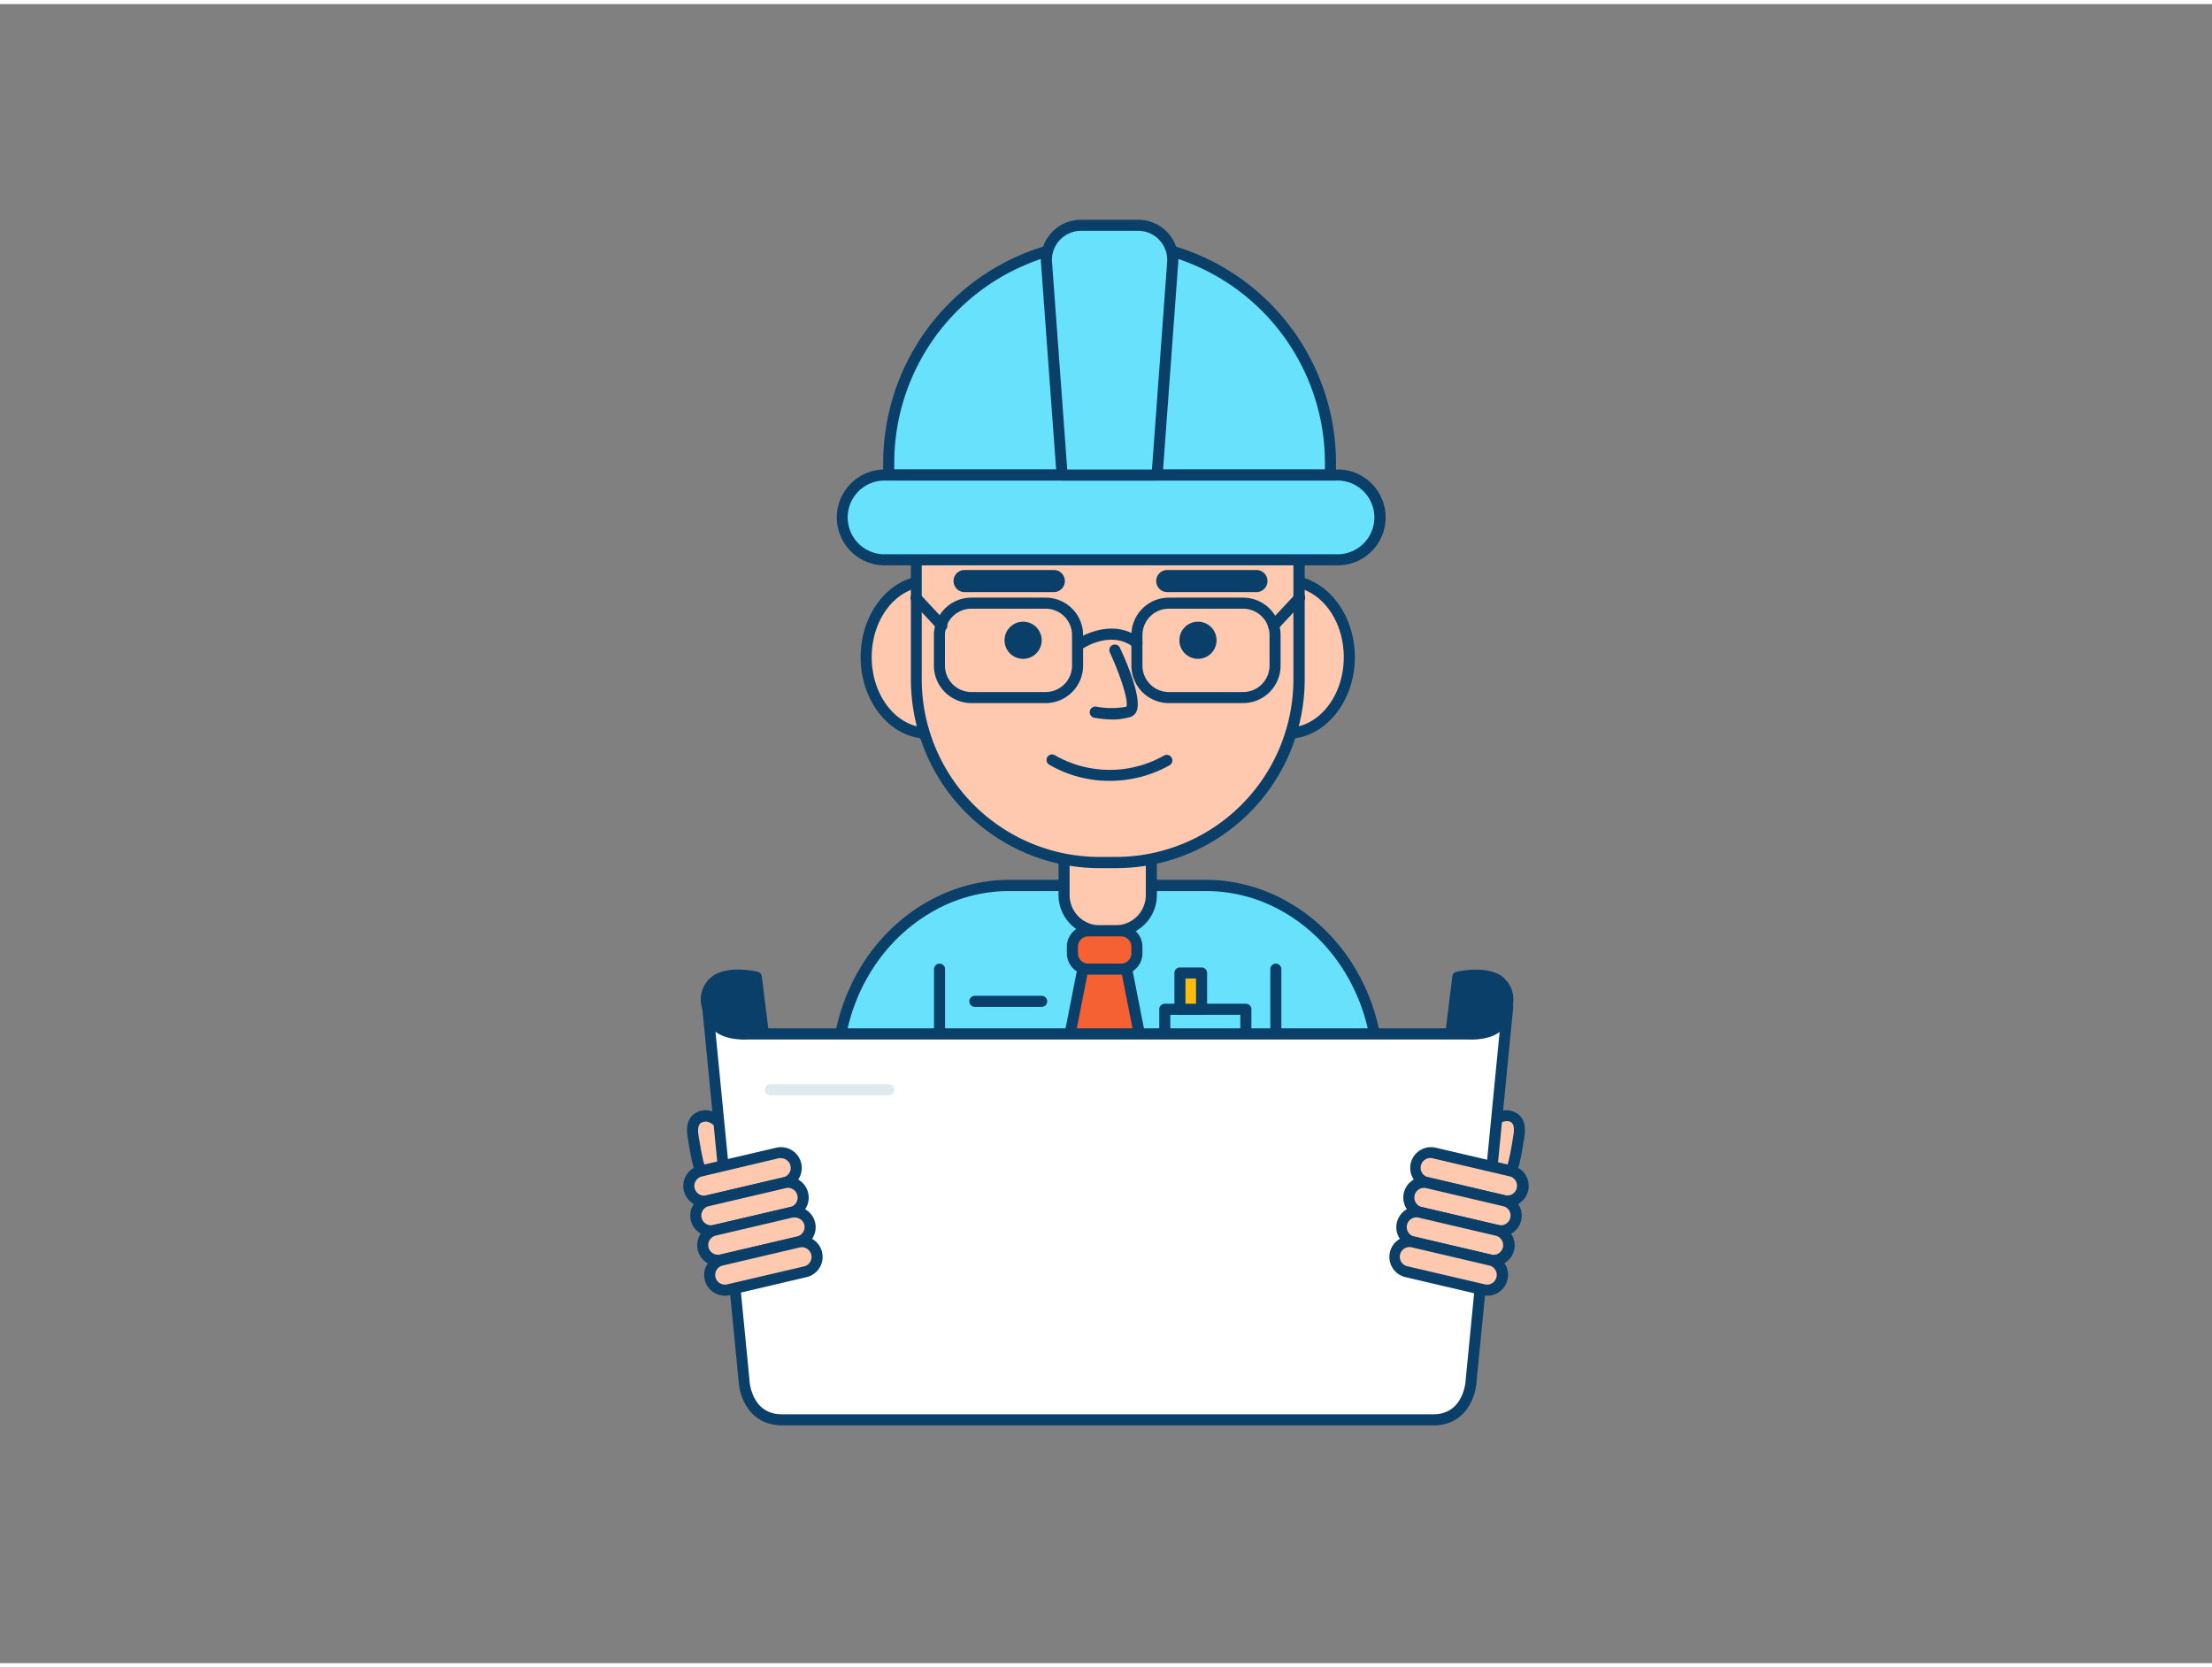 <svg xmlns="http://www.w3.org/2000/svg" viewBox="0 0 400 300" width="406" height="306" class="illustration styles_illustrationTablet__1DWOa"><rect x="0" y="0" width="400" height="300" fill="#808080" stroke="none"/><g id="_373_architect_outline" data-name="#373_architect_outline"><path d="M128,181.5s-1.13-3.3,1.58-5,7.21-.56,7.21-.56l2.53,20.36S128.92,191.42,128,181.5Z" fill="#093f68"></path><path d="M139.32,197.31a1.07,1.07,0,0,1-.43-.09c-.44-.21-10.84-5.22-11.88-15.51a5.26,5.26,0,0,1,2-6.05c3-1.89,7.78-.73,8-.68a1,1,0,0,1,.75.84l2.53,20.37a1,1,0,0,1-.41.93A1,1,0,0,1,139.32,197.31Zm-5.79-20.73a6.54,6.54,0,0,0-3.42.78c-2,1.24-1.2,3.72-1.17,3.82a.59.59,0,0,1,.05.23c.64,6.86,6.23,11.24,9.09,13.05l-2.2-17.67A13.84,13.84,0,0,0,133.53,176.58Z" fill="#093f68"></path><path d="M272.41,181.5s1.13-3.3-1.58-5-7.21-.56-7.21-.56l-2.53,20.36S271.49,191.42,272.41,181.5Z" fill="#093f68"></path><path d="M261.09,197.31a1,1,0,0,1-.58-.19,1,1,0,0,1-.41-.93l2.53-20.37a1,1,0,0,1,.75-.84c.2,0,5-1.21,8,.68a5.26,5.26,0,0,1,2,6.05c-1,10.29-11.44,15.3-11.88,15.51A1.07,1.07,0,0,1,261.09,197.31Zm3.44-20.52-2.2,17.67c2.86-1.81,8.45-6.19,9.09-13.05a1,1,0,0,1,.05-.23c0-.11.81-2.58-1.17-3.82C268.56,176.27,265.79,176.57,264.53,176.79Z" fill="#093f68"></path><path d="M125.38,205c-.2-1.16-.3-2.51.52-3.36a2.58,2.58,0,0,1,2.77-.42,5.6,5.6,0,0,1,2.23,1.93c1.92,2.53,5.81,12.26-.22,12.41C126.81,215.69,125.86,207.71,125.38,205Z" fill="#ffc9b0"></path><path d="M130.6,216.6c-4.33,0-5.5-7.16-6.07-10.62l-.13-.78h0c-.24-1.34-.37-3,.78-4.22a3.53,3.53,0,0,1,3.87-.65,6.62,6.62,0,0,1,2.65,2.24c1.42,1.88,4.39,8.36,2.71,11.85a3.88,3.88,0,0,1-3.71,2.17Zm-4.23-11.75c0,.23.08.51.13.81.4,2.45,1.47,8.94,4.11,8.94h0a2,2,0,0,0,2-1c1.1-2.27-1-7.77-2.51-9.77a4.52,4.52,0,0,0-1.81-1.6,1.59,1.59,0,0,0-1.67.19c-.53.54-.4,1.67-.25,2.48Z" fill="#093f68"></path><path d="M274.62,205c.2-1.16.3-2.51-.52-3.36a2.58,2.58,0,0,0-2.77-.42,5.6,5.6,0,0,0-2.23,1.93c-1.92,2.53-5.81,12.26.22,12.41C273.19,215.69,274.14,207.71,274.62,205Z" fill="#ffc9b0"></path><path d="M269.4,216.6h-.11a3.87,3.87,0,0,1-3.7-2.17c-1.68-3.49,1.29-10,2.71-11.85a6.62,6.62,0,0,1,2.65-2.24,3.53,3.53,0,0,1,3.87.65c1.15,1.18,1,2.88.78,4.22h0l-.13.79C274.9,209.44,273.73,216.6,269.4,216.6ZM272.46,202a2,2,0,0,0-.75.15,4.52,4.52,0,0,0-1.81,1.6c-1.51,2-3.61,7.5-2.51,9.77a2,2,0,0,0,2,1h0c2.64,0,3.71-6.49,4.11-8.94.05-.3.09-.57.13-.81h0c.15-.81.28-1.94-.25-2.48A1.25,1.25,0,0,0,272.46,202Zm2.16,3h0Z" fill="#093f68"></path><path d="M249.27,193.41v39.83H151.34V193.41c0-13.13,6.84-24.52,16.84-30.19a29,29,0,0,1,14.39-3.83H218a29.11,29.11,0,0,1,14.4,3.82C242.44,168.88,249.27,180.27,249.27,193.41Z" fill="#68e1fd"></path><path d="M249.27,234.24H151.34a1,1,0,0,1-1-1V193.41c0-13.1,6.65-25,17.34-31.06a30.22,30.22,0,0,1,14.89-4H218a30.21,30.21,0,0,1,14.89,4c10.69,6.06,17.34,18,17.34,31.07v39.83A1,1,0,0,1,249.27,234.24Zm-96.93-2h95.93V193.41c0-12.38-6.26-23.62-16.33-29.33a27.86,27.86,0,0,0-13.9-3.69H182.57a27.72,27.72,0,0,0-13.9,3.7c-10.07,5.71-16.33,16.94-16.33,29.32Z" fill="#093f68"></path><path d="M192.42,147.93H208.2a0,0,0,0,1,0,0v13.2a6.46,6.46,0,0,1-6.46,6.46h-2.87a6.46,6.46,0,0,1-6.46-6.46v-13.2A0,0,0,0,1,192.42,147.93Z" fill="#ffc9b0"></path><path d="M201.74,168.58h-2.87a7.46,7.46,0,0,1-7.45-7.46V147.93a1,1,0,0,1,1-1H208.2a1,1,0,0,1,1,1v13.19A7.47,7.47,0,0,1,201.74,168.58Zm-8.32-19.65v12.19a5.46,5.46,0,0,0,5.45,5.46h2.87a5.47,5.47,0,0,0,5.46-5.46V148.93Z" fill="#093f68"></path><ellipse cx="167.79" cy="118.09" rx="11.16" ry="13.76" fill="#ffc9b0"></ellipse><path d="M167.79,132.85c-6.7,0-12.16-6.62-12.16-14.76s5.46-14.76,12.16-14.76,12.15,6.62,12.15,14.76S174.49,132.85,167.79,132.85Zm0-27.52c-5.6,0-10.16,5.72-10.16,12.76s4.56,12.76,10.16,12.76,10.15-5.72,10.15-12.76S173.39,105.33,167.79,105.33Z" fill="#093f68"></path><ellipse cx="232.83" cy="118.09" rx="11.16" ry="13.76" fill="#ffc9b0"></ellipse><path d="M232.83,132.85c-6.71,0-12.16-6.62-12.16-14.76s5.45-14.76,12.16-14.76S245,110,245,118.09,239.53,132.85,232.83,132.85Zm0-27.52c-5.61,0-10.16,5.72-10.16,12.76s4.55,12.76,10.16,12.76S243,125.13,243,118.09,238.43,105.33,232.83,105.33Z" fill="#093f68"></path><path d="M222.22,75a12.71,12.71,0,0,1,12.71,12.71v34.4a33.1,33.1,0,0,1-33.1,33.11h-3a33.11,33.11,0,0,1-33.11-33.11V87.74A12.71,12.71,0,0,1,178.4,75Z" fill="#ffc9b0"></path><path d="M201.83,156.25h-3a34.15,34.15,0,0,1-34.11-34.11V87.74A13.73,13.73,0,0,1,178.4,74h43.82a13.73,13.73,0,0,1,13.71,13.71v34.4A34.14,34.14,0,0,1,201.83,156.25ZM178.4,76a11.73,11.73,0,0,0-11.72,11.71v34.4a32.15,32.15,0,0,0,32.11,32.11h3a32.14,32.14,0,0,0,32.1-32.11V87.74A11.72,11.72,0,0,0,222.22,76Z" fill="#093f68"></path><path d="M200.67,140.46a21.58,21.58,0,0,1-10.88-2.89,1,1,0,1,1,1.07-1.68,19.93,19.93,0,0,0,19.63,0,1,1,0,0,1,1,1.76A22.12,22.12,0,0,1,200.67,140.46Z" fill="#093f68"></path><path d="M200.65,43.1h0A39.94,39.94,0,0,1,240.59,83v2.12a0,0,0,0,1,0,0H160.71a0,0,0,0,1,0,0V83A39.94,39.94,0,0,1,200.65,43.1Z" fill="#68e1fd"></path><path d="M240.59,86.16H160.71a1,1,0,0,1-1-1V83a40.94,40.94,0,1,1,81.88,0v2.12A1,1,0,0,1,240.59,86.16Zm-78.88-2h77.88V83a38.94,38.94,0,1,0-77.88,0Z" fill="#093f68"></path><rect x="152.04" y="85.16" width="97.23" height="15.33" rx="7.67" fill="#68e1fd"></rect><path d="M241.6,101.49H159.7a8.67,8.67,0,0,1,0-17.33h81.9a8.67,8.67,0,1,1,0,17.33ZM159.7,86.16a6.67,6.67,0,0,0,0,13.33h81.9a6.67,6.67,0,1,0,0-13.33Z" fill="#093f68"></path><path d="M195.47,40h10.36a6.25,6.25,0,0,1,6.23,6.71l-2.82,38.48H192.06l-2.82-38.48A6.26,6.26,0,0,1,195.47,40Z" fill="#68e1fd"></path><path d="M209.24,86.16H192.06a1,1,0,0,1-1-.93l-2.82-38.48A7.26,7.26,0,0,1,195.47,39h10.36a7.26,7.26,0,0,1,7.23,7.78l-2.82,38.48A1,1,0,0,1,209.24,86.16Zm-16.25-2h15.32l2.75-37.55A5.26,5.26,0,0,0,205.83,41H195.47a5.26,5.26,0,0,0-5.23,5.64Z" fill="#093f68"></path><path d="M189.09,126.4H175.65a6.78,6.78,0,0,1-6.77-6.77V114.1a6.78,6.78,0,0,1,6.77-6.77h13.44a6.78,6.78,0,0,1,6.77,6.77v5.53A6.78,6.78,0,0,1,189.09,126.4Zm-13.44-17.07a4.78,4.78,0,0,0-4.77,4.77v5.53a4.78,4.78,0,0,0,4.77,4.77h13.44a4.78,4.78,0,0,0,4.77-4.77V114.1a4.78,4.78,0,0,0-4.77-4.77Z" fill="#093f68"></path><path d="M224.8,126.4H211.36a6.78,6.78,0,0,1-6.77-6.77V114.1a6.78,6.78,0,0,1,6.77-6.77H224.8a6.78,6.78,0,0,1,6.77,6.77v5.53A6.78,6.78,0,0,1,224.8,126.4Zm-13.44-17.07a4.78,4.78,0,0,0-4.77,4.77v5.53a4.78,4.78,0,0,0,4.77,4.77H224.8a4.78,4.78,0,0,0,4.77-4.77V114.1a4.78,4.78,0,0,0-4.77-4.77Z" fill="#093f68"></path><path d="M205.59,116.51a1,1,0,0,1-.62-.22c-3.86-3-8.63-.07-8.83.06a1,1,0,0,1-1.08-1.69c.25-.16,6.16-3.85,11.14.06a1,1,0,0,1-.61,1.79Z" fill="#093f68"></path><path d="M170.32,113.4a1,1,0,0,1-.73-.32l-4.67-5a1,1,0,0,1,1.47-1.36l4.66,5a1,1,0,0,1-.73,1.68Z" fill="#093f68"></path><path d="M230.29,113.4a1,1,0,0,1-.73-1.68l4.67-5a1,1,0,1,1,1.46,1.36l-4.66,5A1,1,0,0,1,230.29,113.4Z" fill="#093f68"></path><path d="M169.9,216.6a1,1,0,0,1-1-1V174.51a1,1,0,0,1,2,0V215.6A1,1,0,0,1,169.9,216.6Z" fill="#093f68"></path><path d="M230.71,216.6a1,1,0,0,1-1-1V174.51a1,1,0,0,1,2,0V215.6A1,1,0,0,1,230.71,216.6Z" fill="#093f68"></path><path d="M201.39,129.37a20.3,20.3,0,0,1-3.51-.32,1,1,0,0,1,.39-2,14.83,14.83,0,0,0,5.42,0c.41-1-1-5.47-3-9.83a1,1,0,0,1,1.81-.85c1,2.1,4.12,9.14,3,11.57a1.85,1.85,0,0,1-1.17,1A11.44,11.44,0,0,1,201.39,129.37Z" fill="#093f68"></path><circle cx="185.01" cy="115.04" r="3.36" fill="#093f68"></circle><path d="M190.56,106.33H174.43a2,2,0,0,1,0-4h16.13a2,2,0,0,1,0,4Z" fill="#093f68"></path><circle cx="216.63" cy="115.04" r="3.36" fill="#093f68"></circle><path d="M227.2,106.33H211.08a2,2,0,0,1,0-4H227.2a2,2,0,0,1,0,4Z" fill="#093f68"></path><rect x="193.92" y="167.58" width="11.66" height="6.93" rx="2.87" fill="#f56132"></rect><path d="M202.71,175.51H196.8a3.88,3.88,0,0,1-3.88-3.88v-1.18a3.88,3.88,0,0,1,3.88-3.87h5.91a3.88,3.88,0,0,1,3.88,3.87v1.18A3.88,3.88,0,0,1,202.71,175.51Zm-5.91-6.93a1.88,1.88,0,0,0-1.88,1.87v1.18a1.88,1.88,0,0,0,1.88,1.88h5.91a1.88,1.88,0,0,0,1.88-1.88v-1.18a1.88,1.88,0,0,0-1.88-1.87Z" fill="#093f68"></path><polygon points="203.7 174.51 195.81 174.51 188.71 210.61 210.8 210.61 203.7 174.51" fill="#f56132"></polygon><path d="M210.8,211.61H188.71a1,1,0,0,1-.78-.37,1,1,0,0,1-.2-.83l7.1-36.09a1,1,0,0,1,1-.81h7.89a1,1,0,0,1,1,.81l7.1,36.09a1,1,0,0,1-.21.83A1,1,0,0,1,210.8,211.61Zm-20.88-2h19.67l-6.71-34.1h-6.25Z" fill="#093f68"></path><rect x="217.96" y="190.88" width="18.48" height="22.56" fill="#68e1fd"></rect><path d="M236.44,214.44H218a1,1,0,0,1-1-1V190.88a1,1,0,0,1,1-1h18.48a1,1,0,0,1,1,1v22.56A1,1,0,0,1,236.44,214.44Zm-17.48-2h16.48V191.88H219Z" fill="#093f68"></path><path d="M225.29,201H210.63a1,1,0,0,1-1-1V181.77a1,1,0,0,1,1-1h14.66a1,1,0,0,1,1,1V200A1,1,0,0,1,225.29,201Zm-13.66-2h12.66V182.77H211.63Z" fill="#093f68"></path><path d="M128,181.5l0-.32A2.39,2.39,0,0,0,128,181.5Z" fill="#fff"></path><path d="M128,182.5a1,1,0,0,1-1-.85,3.68,3.68,0,0,1,0-.45,1,1,0,0,1,2-.11l0,.31a1,1,0,0,1-.87,1.09Z" fill="#093f68"></path><path d="M271,184.7c-1.5,1.63-4.81,1.55-5.54,1.51H135.34s-4,.32-5.68-1.51a6,6,0,0,1-1.66-3.2L134.58,249s.38,7,6.81,7h118c6.27-.12,6.65-7,6.65-7l6.58-67.54A6.06,6.06,0,0,1,271,184.7Z" fill="#fff"></path><path d="M259.38,257h-118c-5.84,0-7.66-5.19-7.81-7.94L127,181.6a1,1,0,0,1,2-.25,5.19,5.19,0,0,0,1.4,2.68c1.11,1.2,4,1.25,4.87,1.18H265.6c1.6.06,3.71-.21,4.62-1.19h0a5.13,5.13,0,0,0,1.4-2.67,1,1,0,0,1,2,.24L267,249.14c-.14,2.63-1.89,7.68-7.47,7.87Zm-130-71.19,6.16,63.1c0,.29.42,6.09,5.81,6.09h118c5.25-.1,5.66-5.79,5.67-6l6.16-63.14c-1.87,1.45-4.88,1.42-5.82,1.37h-130C135,187.24,131.51,187.47,129.42,185.84ZM271,184.7h0Z" fill="#093f68"></path><path d="M272.61,181.5c0-.2,0-.32,0-.32Z" fill="#fff"></path><path d="M272.62,182.5h-.13a1,1,0,0,1-.87-1.09l0-.31a1,1,0,0,1,1.05-.9,1,1,0,0,1,.95,1s0,.17,0,.45A1,1,0,0,1,272.62,182.5Z" fill="#093f68"></path><rect x="255.83" y="209.33" width="19.8" height="5.51" rx="2.76" transform="translate(476.07 479.18) rotate(-166.82)" fill="#ffc9b0"></rect><path d="M272.68,217.47a4.29,4.29,0,0,1-.86-.1l-13.91-3.26h0a3.75,3.75,0,1,1,1.72-7.31l13.91,3.25a3.76,3.76,0,0,1-.86,7.42Zm-14.31-5.31,13.91,3.26a1.76,1.76,0,0,0,.8-3.42l-13.91-3.26a1.76,1.76,0,1,0-.8,3.42Z" fill="#093f68"></path><rect x="254.57" y="214.69" width="19.8" height="5.51" rx="2.76" transform="translate(472.37 489.48) rotate(-166.82)" fill="#ffc9b0"></rect><path d="M271.42,222.83a3.53,3.53,0,0,1-.85-.1l-13.91-3.26h0a3.75,3.75,0,0,1,1.71-7.31l13.91,3.26a3.77,3.77,0,0,1,2.8,4.51A3.77,3.77,0,0,1,271.42,222.83Zm-13.91-8.77a1.77,1.77,0,0,0-1.71,1.36,1.8,1.8,0,0,0,.22,1.32,1.78,1.78,0,0,0,1.09.79h0L271,220.78a1.76,1.76,0,0,0,1.9-2.63,1.72,1.72,0,0,0-1.1-.78l-13.91-3.26A1.75,1.75,0,0,0,257.51,214.06Z" fill="#093f68"></path><rect x="253.31" y="220.06" width="19.8" height="5.51" rx="2.76" transform="translate(468.66 499.79) rotate(-166.82)" fill="#ffc9b0"></rect><path d="M270.17,228.2a4.2,4.2,0,0,1-.86-.1l-13.91-3.26h0a3.75,3.75,0,1,1,1.71-7.31L271,220.78a3.76,3.76,0,0,1-.85,7.42Zm-14.31-5.31,13.91,3.26a1.76,1.76,0,0,0,.8-3.42l-13.91-3.26a1.76,1.76,0,1,0-.8,3.42Z" fill="#093f68"></path><rect x="252.06" y="225.42" width="19.8" height="5.51" rx="2.76" transform="translate(464.96 510.09) rotate(-166.82)" fill="#ffc9b0"></rect><path d="M268.91,233.56a3.67,3.67,0,0,1-.86-.1l-13.91-3.26h0a3.75,3.75,0,1,1,1.72-7.31l13.91,3.26a3.75,3.75,0,0,1-.86,7.41Zm-14.31-5.3,13.91,3.25a1.75,1.75,0,1,0,.8-3.41l-13.91-3.26a1.76,1.76,0,1,0-.8,3.42Z" fill="#093f68"></path><rect x="124.38" y="209.33" width="19.8" height="5.51" rx="2.76" transform="translate(-44.83 36.22) rotate(-13.18)" fill="#ffc9b0"></rect><path d="M127.32,217.47a3.77,3.77,0,0,1-3.66-2.9,3.77,3.77,0,0,1,2.8-4.52l13.91-3.25a3.75,3.75,0,0,1,1.72,7.31h0l-13.91,3.26A4.29,4.29,0,0,1,127.32,217.47Zm13.91-8.77a1.81,1.81,0,0,0-.4,0L126.92,212a1.75,1.75,0,0,0-1.09.79,1.7,1.7,0,0,0-.22,1.32,1.76,1.76,0,0,0,2.11,1.31l13.91-3.26a1.74,1.74,0,0,0,1.09-.78,1.77,1.77,0,0,0,.22-1.33,1.76,1.76,0,0,0-1.71-1.35Zm.63,4.43h0Z" fill="#093f68"></path><rect x="125.63" y="214.69" width="19.8" height="5.51" rx="2.76" transform="translate(-46.03 36.65) rotate(-13.18)" fill="#ffc9b0"></rect><path d="M128.58,222.83a3.77,3.77,0,0,1-3.66-2.9,3.71,3.71,0,0,1,.47-2.83,3.67,3.67,0,0,1,2.33-1.68l13.91-3.26a3.73,3.73,0,0,1,2.84.47,3.77,3.77,0,0,1,1.21,5.17,3.74,3.74,0,0,1-2.34,1.67l-13.91,3.26A3.53,3.53,0,0,1,128.58,222.83Zm13.91-8.77a1.75,1.75,0,0,0-.4.05l-13.91,3.26a1.72,1.72,0,0,0-1.1.78,1.76,1.76,0,0,0,1.9,2.63l13.91-3.25h0a1.78,1.78,0,0,0,1.09-.79,1.76,1.76,0,0,0-1.49-2.68Z" fill="#093f68"></path><rect x="126.89" y="220.06" width="19.8" height="5.51" rx="2.76" transform="translate(-47.22 37.07) rotate(-13.18)" fill="#ffc9b0"></rect><path d="M129.83,228.2a3.76,3.76,0,0,1-.85-7.42l13.91-3.25a3.76,3.76,0,0,1,4.51,2.8,3.77,3.77,0,0,1-2.8,4.51h0l-13.91,3.26A4.2,4.2,0,0,1,129.83,228.2Zm13.91-8.77a1.87,1.87,0,0,0-.4,0l-13.91,3.26a1.78,1.78,0,0,0-1.09.79,1.74,1.74,0,0,0-.22,1.32,1.77,1.77,0,0,0,2.11,1.31l13.91-3.26a1.76,1.76,0,0,0,1.31-2.11A1.75,1.75,0,0,0,143.74,219.43Zm.63,4.43h0Z" fill="#093f68"></path><rect x="128.15" y="225.42" width="19.8" height="5.51" rx="2.76" transform="translate(-48.41 37.5) rotate(-13.18)" fill="#ffc9b0"></rect><path d="M131.09,233.56a3.75,3.75,0,0,1-3.19-5.73,3.72,3.72,0,0,1,2.33-1.68l13.91-3.26a3.75,3.75,0,1,1,1.72,7.31h0L132,233.46A3.67,3.67,0,0,1,131.09,233.56ZM145,224.79a1.83,1.83,0,0,0-.4.05l-13.91,3.26a1.7,1.7,0,0,0-1.09.78,1.73,1.73,0,0,0-.22,1.33,1.76,1.76,0,0,0,2.11,1.3l13.91-3.25a1.77,1.77,0,0,0,1.31-2.11,1.73,1.73,0,0,0-.79-1.09A1.68,1.68,0,0,0,145,224.79Zm.63,4.44h0Z" fill="#093f68"></path><rect x="213.37" y="175.2" width="3.91" height="6.56" fill="#ffbc0e"></rect><path d="M217.28,182.77h-3.91a1,1,0,0,1-1-1V175.2a1,1,0,0,1,1-1h3.91a1,1,0,0,1,1,1v6.57A1,1,0,0,1,217.28,182.77Zm-2.91-2h1.91V176.2h-1.91Z" fill="#093f68"></path><path d="M188.37,181.33H176.28a1,1,0,0,1,0-2h12.09a1,1,0,0,1,0,2Z" fill="#093f68"></path><path d="M160.71,197.31H139.32a1,1,0,0,1,0-2h21.39a1,1,0,0,1,0,2Z" fill="#dfeaef"></path></g></svg>